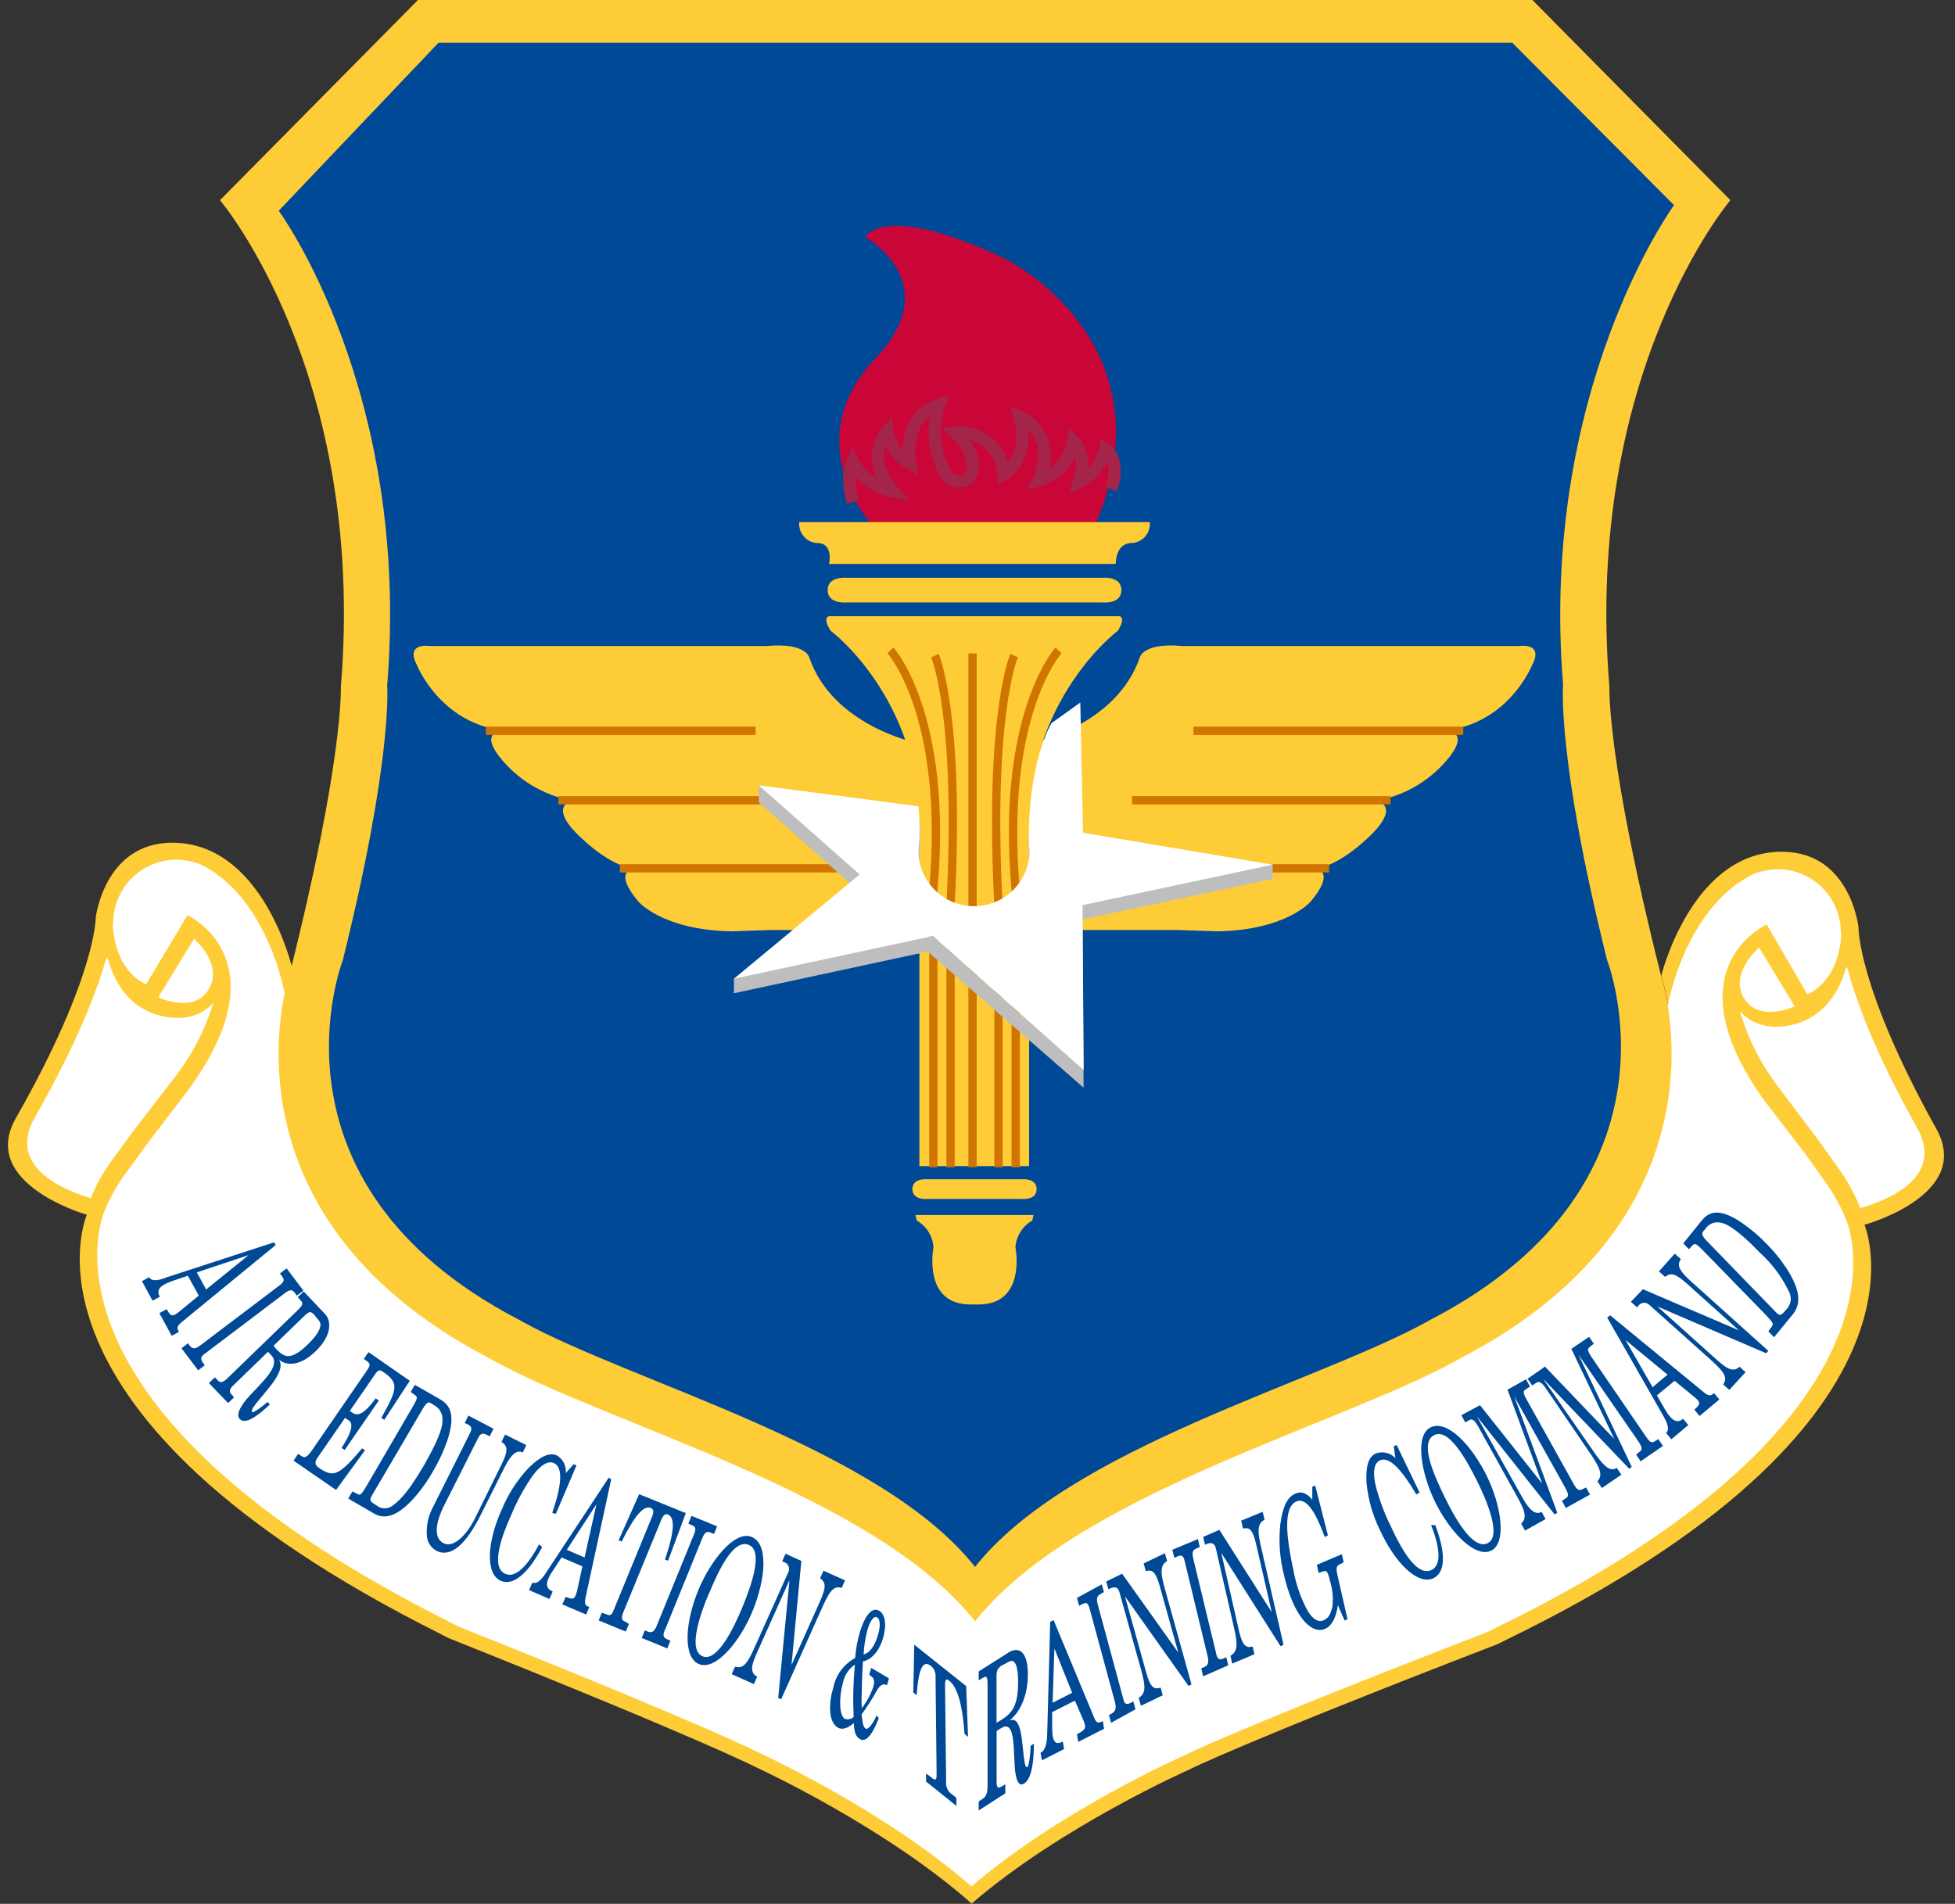 <svg width="115" height="112" viewBox="0 0 115 112" fill="none" xmlns="http://www.w3.org/2000/svg">
<rect x="0" y="0" width="115" height="112" fill="#333333" stroke="none"/>
<g id="Air_Education_and_Training_Command 1" clip-path="url(#clip0_527_10805)">
<path id="Vector" d="M57.356 95.383C51.54 87.84 35.92 83.642 28.956 79.722C28.862 79.67 28.773 79.612 28.68 79.565C12.376 70.816 17.195 56.971 17.195 56.971C17.195 56.971 15.592 50.002 10.591 49.594C6.184 49.245 5.631 53.98 5.631 53.98C5.631 53.98 5.668 57.462 0.933 65.778C-1.276 69.646 5.109 71.463 5.109 71.463C5.109 71.463 -0.059 83.126 25.887 96.109C26.085 96.208 26.283 96.328 26.497 96.412C41.532 102.42 44.482 103.971 44.482 103.971C44.482 103.971 51.947 107.38 57.157 111.984C62.419 107.437 69.932 104.112 69.932 104.112C69.932 104.112 72.902 102.587 88.005 96.756C88.219 96.673 88.417 96.558 88.621 96.459C114.723 83.773 109.675 72.053 109.675 72.053C109.675 72.053 116.07 70.304 113.904 66.41C109.252 58.057 109.325 54.559 109.325 54.559C109.325 54.559 108.829 49.819 104.413 50.122C99.417 50.461 97.72 57.404 97.72 57.404C97.72 57.404 102.387 71.306 85.985 79.852L85.703 80.009C78.697 83.856 63.255 87.876 57.366 95.352" fill="#FECC36"/>
<path id="Vector_2" d="M96.953 59.2C97.59 63.22 97.209 73.186 85.896 78.907C85.797 78.954 85.708 79.012 85.614 79.064C78.608 82.912 63.437 86.561 57.533 94.036C51.712 86.493 36.651 83.073 29.698 79.163L29.416 79.001C16.443 72.043 17.038 62.4 17.743 58.532L16.777 58.589C16.777 58.589 15.806 52.727 11.703 50.806C11.391 50.707 11.071 50.636 10.747 50.592C10.243 50.541 9.733 50.595 9.25 50.749C8.767 50.903 8.32 51.154 7.938 51.487C7.556 51.82 7.245 52.228 7.026 52.685C6.807 53.143 6.684 53.64 6.665 54.147L6.633 54.423C6.811 57.274 8.596 57.906 8.596 57.906L11.029 53.839C11.029 53.839 16.74 56.449 11.029 64.18L8.617 67.344L7.286 69.177C6.765 69.896 6.347 70.685 6.044 71.52C5.49 73.222 3.214 83.789 26.492 95.441C26.691 95.54 26.884 95.655 27.093 95.738C41.83 101.622 44.722 103.146 44.722 103.146C44.722 103.146 52.031 106.487 57.147 110.977C62.305 106.519 69.676 103.261 69.676 103.261C69.676 103.261 72.589 101.768 87.389 96.052C87.598 95.968 87.796 95.853 87.995 95.759C111.403 84.373 109.247 73.786 108.715 72.079C108.419 71.241 108.009 70.447 107.498 69.719L106.188 67.871L103.776 64.734C98.185 56.94 103.922 54.392 103.922 54.392L106.313 58.49C106.313 58.49 108.104 57.879 108.313 55.029L108.281 54.752C108.268 54.246 108.152 53.747 107.939 53.287C107.725 52.827 107.421 52.416 107.042 52.079C106.664 51.741 106.221 51.485 105.74 51.325C105.259 51.165 104.751 51.106 104.246 51.15C103.921 51.193 103.6 51.261 103.285 51.354C99.156 53.249 98.122 59.08 98.122 59.08L96.953 59.2Z" fill="white"/>
<path id="Vector_3" d="M57.356 95.383C51.451 87.907 36.03 83.898 29.024 80.04L28.742 79.884C12.339 71.322 17.001 57.436 17.001 57.436C20.222 44.719 20.05 40.427 20.05 40.427C21.58 21.926 12.94 11.777 12.94 11.777L24.587 0H90.14L101.787 11.777C101.787 11.777 93.147 21.926 94.671 40.412C94.671 40.412 94.499 44.703 97.715 57.42C97.715 57.42 102.382 71.322 85.979 79.868L85.698 80.025C78.692 83.888 63.265 87.907 57.356 95.383Z" fill="#FECC36"/>
<path id="Vector_4" d="M57.356 92.178C51.806 85.151 37.309 81.371 30.731 77.754C30.642 77.701 30.559 77.649 30.47 77.608C15.049 69.558 20.165 56.491 20.165 56.491C23.13 44.541 22.775 40.333 22.775 40.333C24.19 22.97 16.396 12.399 16.396 12.399L25.793 2.516H88.96L98.472 12.07C98.472 12.07 90.537 22.918 91.946 40.286C91.946 40.286 91.565 44.541 94.531 56.47C94.531 56.47 99.662 69.521 84.246 77.587C84.157 77.628 84.074 77.681 83.98 77.733C77.407 81.371 62.905 85.151 57.356 92.178Z" fill="#004996"/>
<path id="Vector_5" d="M105.567 59.195L103.478 55.749C103.478 55.749 101.735 57.206 102.57 58.688C103.405 60.171 105.473 59.242 105.473 59.242L105.567 59.195Z" fill="white"/>
<path id="Vector_6" d="M109.425 71.061C109.131 70.315 108.753 69.606 108.297 68.947L106.987 67.104L104.58 63.909C103.571 62.583 102.813 61.082 102.346 59.482C102.346 59.482 103.39 60.897 105.687 60.218C107.984 59.539 108.532 57.086 108.532 57.086L108.652 56.877C109.132 58.715 110.218 61.795 112.771 66.352C114.415 69.312 110.959 70.649 109.325 71.098" fill="white"/>
<path id="Vector_7" d="M9.327 58.642L11.415 55.227C11.415 55.227 13.143 56.7 12.293 58.177C11.441 59.654 9.385 58.699 9.385 58.699L9.327 58.642Z" fill="white"/>
<path id="Vector_8" d="M5.339 70.476C5.64 69.738 6.028 69.037 6.492 68.388L7.824 66.561L10.267 63.392C11.292 62.078 12.066 60.586 12.548 58.991C12.548 58.991 11.504 60.39 9.202 59.686C6.9 58.981 6.393 56.512 6.393 56.512L6.273 56.303C5.751 58.135 4.634 61.2 2.05 65.731C0.369 68.675 3.809 70.048 5.438 70.513" fill="white"/>
<path id="Vector_9" d="M16.218 73.243L10.679 77.785C10.329 78.067 10.45 78.197 10.523 78.354L10.1 78.584L9.374 77.252L9.797 77.018C10.027 77.373 10.079 77.54 10.528 77.174L11.692 76.219L11.05 75.049L10.162 75.352C9.285 75.65 9.218 75.947 9.4 76.287L8.972 76.516L8.351 75.368L8.774 75.138C8.936 75.43 9.426 75.3 9.818 75.138L16.114 73.087L16.218 73.243ZM11.577 74.851L12.125 75.859L14.621 73.838L11.577 74.851Z" fill="#004996"/>
<path id="Vector_10" d="M17.847 75.927L17.461 76.219L17.356 76.078C17.247 75.932 17.137 75.775 16.751 76.078L12.178 79.539L12.052 79.628C11.729 79.858 11.828 80.025 11.974 80.218L12.047 80.317L11.656 80.615L10.674 79.315L11.06 79.022L11.139 79.132C11.274 79.309 11.415 79.44 11.802 79.132L16.422 75.634C16.777 75.358 16.735 75.264 16.532 75.002L16.469 74.914L16.86 74.616L17.847 75.927Z" fill="#004996"/>
<path id="Vector_11" d="M19.116 77.299C19.486 77.686 19.549 78.521 18.594 79.466C17.638 80.411 16.824 80.343 16.417 79.988C16.521 80.197 16.688 80.541 15.895 81.554C15.66 81.852 15.252 82.332 15.252 82.332C14.819 82.854 14.767 83 14.835 83.073C14.903 83.146 15.55 82.656 15.733 82.473L15.874 82.619C15.216 83.251 14.448 83.835 14.109 83.486C13.853 83.219 14.161 82.671 14.704 82.087C14.704 82.087 15.164 81.606 15.409 81.335C16.13 80.562 16.218 80.145 16.051 79.847C15.967 79.73 15.871 79.621 15.764 79.523L13.712 81.512C13.394 81.82 13.54 81.956 13.665 82.082C13.701 82.121 13.733 82.165 13.759 82.212L13.42 82.541L12.287 81.366L12.632 81.032C12.867 81.199 12.914 81.554 13.431 81.032L17.497 77.091C17.863 76.741 17.837 76.652 17.649 76.459C17.596 76.407 17.56 76.349 17.518 76.308L17.863 75.974L19.116 77.299ZM18.348 77.232C18.223 77.106 18.03 77.289 17.868 77.446L16.093 79.168C16.156 79.262 16.229 79.348 16.312 79.424C16.766 79.894 17.168 79.999 18.119 79.08C18.708 78.505 19.001 77.989 18.771 77.701L18.442 77.299C18.409 77.28 18.378 77.257 18.348 77.232Z" fill="#004996"/>
<path id="Vector_12" d="M24.106 81.231L22.603 83.528L22.431 83.407C23.339 81.8 23.475 81.387 22.666 80.797L22.577 80.735C22.399 80.615 22.29 80.5 22.055 80.86L20.577 83.005L20.724 83.105C21.068 83.345 21.444 83.157 22.102 82.264L22.285 82.389L20.275 85.302L20.092 85.177C20.614 84.379 20.844 83.789 20.515 83.559L20.296 83.413L18.667 85.772C18.411 86.148 18.667 86.294 18.87 86.425C19.664 86.947 20.019 86.707 21.303 85.203L21.47 85.318L19.768 87.652L17.268 85.929L17.539 85.527L17.633 85.595C17.878 85.762 17.993 85.84 18.353 85.318L21.548 80.677C21.83 80.275 21.757 80.223 21.627 80.108L21.402 79.941L21.679 79.544L24.106 81.231Z" fill="#004996"/>
<path id="Vector_13" d="M25.85 82.296C26.32 82.572 26.894 83.011 26.304 84.77C26.077 85.416 25.785 86.037 25.432 86.623C24.618 88.017 23.616 89.025 22.895 89.171C22.61 89.245 22.308 89.208 22.049 89.066L20.483 88.158L20.729 87.74C21.214 87.949 21.125 88.158 21.632 87.297L24.242 82.817C24.675 82.076 24.561 82.207 24.159 81.888C24.159 81.888 24.399 81.465 24.404 81.471L25.85 82.296ZM24.858 82.896L22.013 87.746C21.731 88.226 21.658 88.268 22.143 88.56C22.28 88.672 22.452 88.733 22.629 88.733C22.806 88.733 22.977 88.672 23.114 88.56C23.668 88.163 24.19 87.474 24.921 86.232C25.443 85.313 26.059 84.17 26.027 83.528C26.036 83.346 25.991 83.166 25.899 83.01C25.806 82.854 25.669 82.729 25.506 82.65C25.255 82.483 25.171 82.358 24.858 82.896Z" fill="#004996"/>
<path id="Vector_14" d="M29.029 84.05L28.81 84.493C28.653 84.452 28.351 84.144 28.147 84.556L26.137 88.539C25.511 89.787 25.579 90.533 26.106 90.794C26.633 91.055 27.39 90.419 27.933 89.333L29.499 86.159C29.943 85.266 29.828 85.052 29.499 84.822L29.713 84.394L30.961 85.015L30.747 85.449C30.387 85.271 30.063 85.553 29.645 86.388L28.288 89.098C27.427 90.821 26.544 91.661 25.678 91.233C25.511 91.143 25.37 91.011 25.27 90.85C25.17 90.689 25.115 90.504 25.109 90.314C25.07 89.741 25.195 89.169 25.469 88.665L27.646 84.311C27.865 83.883 27.578 83.836 27.338 83.71L27.552 83.277L29.029 84.05Z" fill="#004996"/>
<path id="Vector_15" d="M33.279 86.66L33.743 86.138L33.91 86.211L32.694 89.066L32.485 88.999C33.007 87.479 33.164 86.331 32.579 86.07C32.25 85.918 31.796 86.159 31.274 86.895C30.809 87.579 30.414 88.308 30.094 89.072C29.181 91.097 29.05 92.272 29.708 92.58C30.366 92.888 31.097 92.006 31.713 90.847L31.89 91.019C31.029 92.632 30.157 93.311 29.447 92.992C28.554 92.585 28.633 90.747 29.53 88.769C29.903 87.876 30.434 87.057 31.097 86.352C31.739 85.725 32.287 85.407 32.767 85.626C32.942 85.732 33.083 85.885 33.174 86.068C33.265 86.251 33.301 86.457 33.279 86.66Z" fill="#004996"/>
<path id="Vector_16" d="M35.952 87.03L34.438 94.015C34.344 94.454 34.511 94.48 34.667 94.537L34.479 94.981L33.08 94.386L33.273 93.942C33.67 94.078 33.796 94.172 33.942 93.608L34.26 92.147L33.033 91.624L32.511 92.418C31.989 93.196 32.141 93.462 32.511 93.624L32.323 94.068L31.123 93.546L31.311 93.102C31.619 93.232 31.927 92.825 32.156 92.465L35.811 86.926L35.952 87.03ZM33.341 91.175L34.386 91.624L35.085 88.492L33.341 91.175Z" fill="#004996"/>
<path id="Vector_17" d="M40.342 89.014L39.298 91.818L39.115 91.745C39.496 90.622 39.841 89.322 39.293 89.098C39.147 89.04 39.032 89.098 38.886 89.442L36.682 94.809C36.5 95.248 36.589 95.331 36.834 95.43L36.996 95.535L36.808 95.984L35.215 95.326L35.398 94.882C35.445 94.882 35.571 94.929 35.591 94.939C35.842 95.039 35.957 95.112 36.114 94.684L38.353 89.234C38.478 88.936 38.447 88.795 38.29 88.712C37.768 88.492 37.152 89.536 36.568 90.69L36.39 90.612L37.596 87.902L40.342 89.014Z" fill="#004996"/>
<path id="Vector_18" d="M42.185 89.792L42.002 90.241L41.84 90.178C41.673 90.105 41.496 90.027 41.318 90.471L39.157 95.785L39.094 95.926C38.932 96.286 39.094 96.38 39.329 96.474L39.439 96.516L39.251 96.975L37.748 96.359L37.93 95.916L38.05 95.963C38.264 96.052 38.447 96.093 38.63 95.644L40.817 90.278C40.989 89.86 40.901 89.803 40.593 89.677L40.493 89.635L40.676 89.176L42.185 89.792Z" fill="#004996"/>
<path id="Vector_19" d="M44.257 94.804C43.521 96.589 42.096 98.291 41.125 97.9C40.154 97.508 40.3 95.43 41.078 93.546C41.788 91.823 43.208 90.016 44.21 90.413C45.213 90.81 45.051 92.883 44.257 94.804ZM41.689 93.76C41.057 95.289 40.509 97.101 41.334 97.44C42.159 97.779 43.114 95.905 43.678 94.532C44.242 93.159 44.905 91.212 44.033 90.878C43.161 90.544 42.321 92.246 41.694 93.775L41.689 93.76Z" fill="#004996"/>
<path id="Vector_20" d="M47.139 91.828L46.56 97.952L48.241 94.193C48.637 93.311 48.554 93.076 48.241 92.846L48.439 92.402L49.708 92.971L49.509 93.415C49.144 93.311 48.883 93.415 48.434 94.412L45.949 99.967L45.777 99.888L46.44 92.956L44.482 97.331C44.101 98.176 44.21 98.437 44.539 98.641L44.346 99.074L43.041 98.49L43.239 98.046C43.667 98.171 43.918 97.973 44.367 96.965L46.367 92.502C46.397 92.445 46.415 92.383 46.418 92.319C46.421 92.255 46.409 92.192 46.384 92.133C46.359 92.074 46.321 92.022 46.273 91.98C46.224 91.938 46.167 91.907 46.105 91.891L46.011 91.849L46.21 91.405L47.139 91.828Z" fill="#004996"/>
<path id="Vector_21" d="M51.942 96.375C51.66 97.325 51.086 97.696 50.762 97.733C50.736 98.056 50.647 100.045 50.694 100.489C50.988 100.11 51.217 99.684 51.373 99.231C51.524 98.709 51.263 98.646 51.133 98.526L51.248 98.119L52.292 98.735L52.177 99.137C51.978 99.027 51.791 99.106 51.608 99.403C51.331 99.909 51.021 100.396 50.679 100.86C50.731 101.178 50.746 101.59 50.919 101.69C51.091 101.789 51.383 101.329 51.566 100.917L51.697 101.079C51.237 102.243 50.882 102.478 50.59 102.311C50.297 102.144 50.251 101.825 50.219 101.366C49.901 101.653 49.556 101.789 49.29 101.637C48.679 101.288 48.768 100.071 49.024 99.252C49.1 98.891 49.254 98.55 49.475 98.255C49.696 97.959 49.978 97.715 50.303 97.539C50.339 97.037 50.428 96.54 50.569 96.057C50.83 95.164 51.253 94.491 51.712 94.757C52.072 94.96 52.172 95.587 51.942 96.375ZM51.023 95.895C50.9 96.363 50.825 96.842 50.799 97.325C51.117 97.263 51.441 96.892 51.644 96.192C51.775 95.754 51.811 95.279 51.592 95.148C51.373 95.018 51.154 95.451 51.023 95.895ZM49.587 98.991C49.353 99.789 49.347 100.917 49.692 101.115C49.78 101.146 49.875 101.153 49.967 101.135C50.059 101.116 50.144 101.074 50.214 101.011C50.166 99.982 50.19 98.951 50.287 97.926C49.924 98.176 49.673 98.558 49.587 98.991Z" fill="#004996"/>
<path id="Vector_22" d="M56.834 99.189L56.943 102.175L56.739 102.008C56.646 100.792 56.452 99.356 55.836 98.876C55.675 98.745 55.586 98.771 55.591 99.137L55.654 104.78C55.633 104.939 55.659 105.101 55.729 105.245C55.798 105.39 55.908 105.511 56.045 105.594L56.259 105.767V106.237L54.474 104.806V104.336C54.531 104.383 54.657 104.462 54.683 104.483C54.959 104.707 55.1 104.838 55.095 104.389L55.032 98.646C55.043 98.526 55.024 98.406 54.977 98.295C54.931 98.184 54.859 98.086 54.766 98.009C54.171 97.534 54.014 98.557 53.92 99.727L53.722 99.57L53.779 96.756L56.834 99.189Z" fill="#004996"/>
<path id="Vector_23" d="M59.334 97.21C59.856 96.882 60.456 97.049 60.462 98.479C60.467 99.909 59.898 100.828 59.381 101.209C59.59 101.147 59.94 101.047 60.102 102.253C60.148 102.619 60.211 103.235 60.211 103.235C60.284 103.898 60.347 104.007 60.446 103.94C60.545 103.872 60.624 102.974 60.624 102.702L60.817 102.577C60.817 103.543 60.712 104.618 60.248 104.921C59.893 105.151 59.726 104.629 59.684 103.819C59.684 103.819 59.653 103.136 59.632 102.775C59.574 101.731 59.35 101.475 59.031 101.59C58.888 101.66 58.752 101.742 58.624 101.836V104.837C58.624 105.302 58.817 105.166 58.984 105.057C59.032 105.026 59.083 104.999 59.136 104.978V105.5L57.57 106.508V105.986C57.836 105.756 58.092 105.798 58.092 105.041V99.095C58.092 98.573 58.019 98.573 57.758 98.74C57.695 98.782 57.627 98.813 57.57 98.85V98.328L59.334 97.21ZM58.786 98.103C58.619 98.213 58.614 98.495 58.619 98.735V101.345C58.729 101.29 58.836 101.227 58.937 101.157C59.559 100.755 59.893 100.306 59.888 98.918C59.888 98.051 59.72 97.555 59.365 97.748L58.843 98.025L58.786 98.103Z" fill="#004996"/>
<path id="Vector_24" d="M61.976 95.31L64.382 101.094C64.534 101.455 64.696 101.329 64.873 101.251L64.946 101.7L63.427 102.473L63.349 102.029C63.766 101.784 63.944 101.726 63.751 101.256L63.229 100.045L61.892 100.724V101.653C61.892 102.577 62.138 102.645 62.519 102.452L62.592 102.896L61.287 103.559L61.208 103.115C61.542 102.948 61.589 102.431 61.6 102.008L61.777 95.409L61.976 95.31ZM61.918 100.17L63.067 99.586L62.023 96.975L61.918 100.17Z" fill="#004996"/>
<path id="Vector_25" d="M64.81 93.206L64.936 93.66L64.779 93.749C64.623 93.838 64.445 93.921 64.57 94.376L66.042 99.815L66.079 99.956C66.168 100.343 66.345 100.264 66.559 100.15L66.664 100.092L66.794 100.557L65.359 101.35L65.233 100.891L65.353 100.828C65.552 100.719 65.708 100.593 65.588 100.139L64.1 94.652C63.98 94.224 63.886 94.256 63.578 94.412L63.479 94.47L63.354 94L64.81 93.206Z" fill="#004996"/>
<path id="Vector_26" d="M66.006 92.58L69.31 97.216L68.23 93.337C67.974 92.428 67.77 92.329 67.4 92.428L67.275 91.974L68.522 91.374L68.653 91.828C68.329 92.042 68.204 92.319 68.491 93.353L70.088 99.095L69.911 99.178L66.178 93.921L67.436 98.437C67.676 99.304 67.911 99.398 68.272 99.283L68.397 99.732L67.113 100.348L66.982 99.888C67.363 99.638 67.426 99.314 67.133 98.27L65.849 93.666C65.745 93.29 65.468 93.368 65.291 93.452L65.202 93.493L65.071 93.039L66.006 92.58Z" fill="#004996"/>
<path id="Vector_27" d="M70.464 90.544L70.574 91.003L70.417 91.076C70.25 91.149 70.073 91.212 70.188 91.677L71.513 97.163L71.545 97.309C71.623 97.696 71.811 97.638 72.03 97.539L72.135 97.492L72.25 97.967L70.772 98.615L70.662 98.15L70.783 98.098C70.991 98.004 71.153 97.9 71.038 97.44L69.697 91.88C69.598 91.447 69.498 91.468 69.175 91.598L69.076 91.645L68.961 91.17L70.464 90.544Z" fill="#004996"/>
<path id="Vector_28" d="M71.728 90.001L74.808 94.84L73.899 90.883C73.69 89.954 73.492 89.839 73.116 89.923L73.012 89.458L74.275 88.936L74.385 89.4C74.051 89.594 73.915 89.87 74.16 90.92L75.502 96.767L75.324 96.84L71.842 91.358L72.886 95.963C73.095 96.85 73.32 96.96 73.685 96.861L73.79 97.315L72.484 97.868L72.38 97.403C72.766 97.174 72.84 96.845 72.594 95.78L71.519 91.082C71.43 90.7 71.153 90.763 70.971 90.836L70.882 90.878L70.777 90.413L71.728 90.001Z" fill="#004996"/>
<path id="Vector_29" d="M77.193 88.226V87.464L77.366 87.391L78.112 90.325L77.929 90.424C77.481 89.218 76.917 88.033 76.243 88.336C75.57 88.638 75.659 90.027 75.873 91.29C75.93 91.656 76.003 92.006 76.076 92.335C76.227 93.197 76.518 94.03 76.938 94.799C77.251 95.268 77.538 95.456 77.856 95.321C78.175 95.185 78.269 94.94 78.378 94.522C78.434 94.035 78.392 93.541 78.253 93.071C78.07 92.272 77.997 92.387 77.695 92.491L77.564 92.533L77.46 92.058L78.932 91.431L79.041 91.906L78.937 91.964C78.686 92.094 78.54 92.094 78.671 92.653L79.266 95.263L79.094 95.331L78.697 94.428C78.608 95.112 78.363 95.644 77.935 95.827C77.068 96.192 76.045 94.903 75.538 92.695C75.28 91.704 75.204 90.674 75.314 89.656C75.45 88.675 75.706 88.09 76.17 87.882C76.515 87.704 76.865 87.824 77.193 88.226Z" fill="#004996"/>
<path id="Vector_30" d="M82.08 85.778L81.986 85.078L82.153 85.005L83.505 87.803L83.312 87.913C82.497 86.534 81.746 85.647 81.171 85.913C80.843 86.059 80.722 86.566 80.931 87.438C81.142 88.239 81.432 89.017 81.798 89.761C82.722 91.781 83.515 92.663 84.184 92.371C84.852 92.079 84.664 90.946 84.184 89.719H84.429C85.076 91.431 85.014 92.533 84.304 92.851C83.416 93.258 82.08 91.99 81.171 90.011C80.745 89.142 80.478 88.203 80.383 87.239C80.336 86.341 80.456 85.72 80.936 85.501C81.133 85.431 81.346 85.42 81.549 85.469C81.752 85.518 81.937 85.625 82.08 85.778Z" fill="#004996"/>
<path id="Vector_31" d="M87.462 86.837C88.313 88.576 88.642 90.768 87.718 91.222C86.794 91.677 85.322 90.178 84.424 88.372C83.604 86.702 83.197 84.441 84.152 83.971C85.108 83.501 86.548 84.974 87.462 86.837ZM84.987 88.085C85.713 89.573 86.705 91.181 87.509 90.784C88.313 90.387 87.54 88.44 86.888 87.13C86.235 85.819 85.212 83.997 84.366 84.425C83.521 84.853 84.262 86.597 84.987 88.085Z" fill="#004996"/>
<path id="Vector_32" d="M87.06 82.666L90.714 87.276L88.678 81.753L89.764 81.142L89.999 81.565L89.702 81.768C89.566 81.857 89.639 82.05 89.832 82.389L92.573 87.307C92.761 87.641 92.87 87.72 93.095 87.605L93.299 87.506L93.533 87.923L92.108 88.712L91.879 88.294L91.978 88.226C92.234 88.059 92.354 88.028 92.072 87.521L89.07 82.144L91.607 88.999L91.445 89.087L86.893 83.345L86.94 83.444L89.55 88.096C89.978 88.868 90.328 89.14 90.683 88.941L90.918 89.364L89.707 90.043L89.477 89.63C89.832 89.317 89.722 88.9 89.253 88.064L86.935 83.888C86.684 83.449 86.538 83.47 86.413 83.554L86.194 83.679L85.959 83.256L87.06 82.666Z" fill="#004996"/>
<path id="Vector_33" d="M90.881 80.395L94.959 84.655L92.432 79.351L93.476 78.646L93.753 79.048C93.596 79.168 93.471 79.278 93.471 79.278C93.346 79.377 93.439 79.56 93.653 79.884L96.833 84.53C97.052 84.848 97.162 84.916 97.355 84.78L97.548 84.66L97.819 85.062L96.509 85.966L96.243 85.574L96.337 85.496C96.572 85.308 96.692 85.266 96.368 84.786L92.855 79.701L95.987 86.3L95.836 86.404L90.782 81.121L90.84 81.215L93.899 85.616C94.421 86.341 94.766 86.582 95.1 86.352L95.376 86.754L94.228 87.537L93.962 87.145C94.29 86.806 94.144 86.394 93.596 85.579L90.913 81.648C90.626 81.236 90.485 81.267 90.338 81.366L90.13 81.507L89.858 81.11L90.881 80.395Z" fill="#004996"/>
<path id="Vector_34" d="M94.713 77.378L100.242 81.92C100.586 82.201 100.691 82.061 100.826 81.956L101.14 82.327L99.975 83.303L99.668 82.932C99.965 82.635 100.122 82.551 99.668 82.186L98.508 81.231L97.465 82.087L97.934 82.901C98.399 83.7 98.712 83.71 99.004 83.465L99.312 83.835L98.315 84.671L98.002 84.3C98.258 84.091 98.034 83.632 97.819 83.256L94.541 77.513L94.713 77.378ZM97.209 81.606L98.091 80.87L95.616 78.829L97.209 81.606Z" fill="#004996"/>
<path id="Vector_35" d="M96.64 75.843L102.293 78.265L99.229 75.514C98.514 74.872 98.258 74.877 97.945 75.117L97.585 74.794L98.514 73.75L98.874 74.073C98.66 74.392 98.681 74.674 99.495 75.404L104.021 79.471L103.891 79.612L97.496 76.861L101.061 80.061C101.75 80.677 102.032 80.656 102.33 80.406L102.68 80.724L101.724 81.768L101.364 81.445C101.61 81.074 101.505 80.782 100.68 80.04L97.026 76.772C96.982 76.726 96.928 76.69 96.868 76.667C96.808 76.645 96.743 76.636 96.679 76.642C96.615 76.648 96.554 76.669 96.499 76.702C96.444 76.736 96.398 76.781 96.363 76.835L96.295 76.908L95.935 76.584L96.64 75.843Z" fill="#004996"/>
<path id="Vector_36" d="M100.064 71.849C100.414 71.421 100.936 70.915 102.429 71.912C102.983 72.293 103.496 72.73 103.959 73.217C105.071 74.366 105.791 75.619 105.781 76.402C105.787 76.709 105.691 77.01 105.509 77.258L104.355 78.667L104.021 78.323C104.314 77.863 104.486 78.004 103.797 77.279L100.221 73.609C99.626 72.993 99.699 73.144 99.344 73.489C99.344 73.489 99.01 73.149 99.015 73.149L100.064 71.849ZM100.409 73.014L104.288 77.012C104.669 77.409 104.7 77.493 105.06 77.054C105.195 76.928 105.286 76.763 105.323 76.583C105.359 76.402 105.339 76.215 105.264 76.047C104.839 75.142 104.238 74.333 103.494 73.666C102.763 72.909 101.834 72.043 101.239 71.933C101.068 71.889 100.887 71.899 100.722 71.963C100.558 72.026 100.417 72.14 100.32 72.288C100.132 72.518 99.981 72.565 100.409 73.014Z" fill="#004996"/>
<path id="Vector_37" d="M51.227 30.801C51.227 30.801 46.847 25.961 51.524 21.049C55.701 16.643 50.903 13.949 50.903 13.949C50.903 13.949 51.947 11.809 59.157 15.239C59.157 15.239 68.982 20.078 64.45 30.843L51.227 30.801Z" fill="#CA0538"/>
<path id="Vector_38" d="M50.167 29.532C50.167 29.532 49.702 28.133 50.167 27.157C50.399 27.603 50.729 27.991 51.132 28.292C51.535 28.593 52.001 28.799 52.495 28.895C52.495 28.895 50.804 27.032 52.203 25.377C52.262 25.768 52.411 26.141 52.639 26.465C52.866 26.789 53.165 27.056 53.513 27.246C53.513 27.246 52.991 24.489 55.252 23.811C55.024 24.461 54.937 25.152 54.995 25.838C55.054 26.525 55.257 27.191 55.591 27.794C55.67 27.977 55.808 28.127 55.983 28.222C56.159 28.317 56.361 28.35 56.557 28.316C57.319 28.253 57.711 26.917 56.218 25.455C56.565 25.421 56.917 25.457 57.25 25.564C57.583 25.67 57.891 25.843 58.155 26.072C58.419 26.301 58.633 26.582 58.785 26.897C58.936 27.212 59.022 27.554 59.037 27.903C59.037 27.903 60.655 27.011 59.987 24.531C59.987 24.531 62.31 25.502 61.099 28.253C61.623 28.099 62.093 27.798 62.453 27.387C62.814 26.976 63.05 26.47 63.135 25.93C63.135 25.93 63.996 26.692 63.484 28.347C63.867 28.158 64.203 27.885 64.467 27.549C64.731 27.213 64.916 26.822 65.009 26.405C65.009 26.405 65.975 26.995 65.359 28.77" stroke="#A4244A" stroke-width="0.731"/>
<path id="Vector_39" d="M69.237 54.711H60.148L60.044 45.465L60.78 43.69C60.78 43.69 65.672 42.683 67.045 38.678C67.045 38.678 67.243 37.791 69.53 38.005H89.368C89.368 38.005 90.829 37.775 90.13 39.112C90.13 39.112 88.757 42.609 84.909 42.991C84.909 42.991 86.517 42.881 85.29 44.494C84.22 45.866 82.681 46.796 80.968 47.104C80.968 47.104 82.534 47.376 80.446 49.307C78.645 51.004 77.418 51.108 77.418 51.108C77.418 51.108 78.603 51.239 77.11 53.024C77.11 53.024 75.711 54.711 71.634 54.789C71.143 54.768 69.237 54.711 69.237 54.711Z" fill="#FECC36"/>
<path id="Vector_40" d="M86.073 42.991H70.203" stroke="#D07500" stroke-width="0.487"/>
<path id="Vector_41" d="M81.798 47.078H66.596" stroke="#D07500" stroke-width="0.487"/>
<path id="Vector_42" d="M78.185 51.082H72.584" stroke="#D07500" stroke-width="0.487"/>
<path id="Vector_43" d="M45.411 54.711H54.5L54.604 45.465L53.868 43.69C53.868 43.69 48.977 42.683 47.604 38.678C47.604 38.678 47.411 37.791 45.119 38.005H25.281C25.281 38.005 23.819 37.775 24.519 39.112C24.519 39.112 25.892 42.609 29.739 42.991C29.739 42.991 28.131 42.881 29.358 44.494C30.429 45.866 31.968 46.796 33.681 47.104C33.681 47.104 32.115 47.376 34.203 49.307C36.004 51.004 37.231 51.108 37.231 51.108C37.231 51.108 36.046 51.239 37.539 53.024C37.539 53.024 38.938 54.711 43.015 54.789C43.506 54.768 45.411 54.711 45.411 54.711Z" fill="#FECC36"/>
<path id="Vector_44" d="M28.58 42.991H44.445" stroke="#D07500" stroke-width="0.487"/>
<path id="Vector_45" d="M32.851 47.078H48.058" stroke="#D07500" stroke-width="0.487"/>
<path id="Vector_46" d="M36.463 51.082H51.096" stroke="#D07500" stroke-width="0.487"/>
<path id="Vector_47" d="M53.675 48.399L44.633 46.17V47.203L50.579 52.481L43.172 57.577V58.433L54.573 55.979L63.74 63.987L63.678 54.089L74.865 51.704V50.842L63.709 50.002L53.675 48.399Z" fill="#BEBEBE"/>
<path id="Vector_48" d="M54.573 55.979L54.745 55.133" stroke="black" stroke-width="0.097"/>
<path id="Vector_49" d="M56.651 33.176H48.768C48.768 33.176 49.039 31.981 48.126 31.949C47.97 31.948 47.816 31.914 47.674 31.85C47.531 31.786 47.404 31.693 47.3 31.577C47.195 31.462 47.116 31.325 47.066 31.177C47.017 31.029 46.999 30.873 47.014 30.717H67.635C67.649 30.873 67.631 31.029 67.582 31.177C67.533 31.325 67.454 31.462 67.349 31.577C67.245 31.693 67.117 31.786 66.975 31.85C66.833 31.914 66.679 31.948 66.523 31.949C65.609 31.981 65.63 33.176 65.63 33.176H56.651Z" fill="#FECC36"/>
<path id="Vector_50" d="M56.745 35.442H49.775C49.775 35.442 48.684 35.546 48.684 34.716C48.684 33.886 49.775 33.99 49.775 33.99H64.873C64.873 33.99 65.964 33.881 65.964 34.716C65.964 35.551 64.873 35.442 64.873 35.442H56.745Z" fill="#FECC36"/>
<path id="Vector_51" d="M57.173 70.534H54.536C54.536 70.534 53.67 70.617 53.67 69.954C53.67 69.291 54.536 69.375 54.536 69.375H60.112C60.112 69.375 60.979 69.286 60.979 69.954C60.979 70.623 60.112 70.534 60.112 70.534H57.173Z" fill="#FECC36"/>
<path id="Vector_52" d="M57.173 68.602H54.082V50.216C54.761 41.482 48.862 37.107 48.862 37.107C48.34 36.282 48.778 36.251 48.778 36.251H65.839C65.839 36.251 66.267 36.282 65.755 37.107C65.755 37.107 59.872 41.482 60.535 50.216V68.602H57.142H57.173Z" fill="#FECC36"/>
<path id="Vector_53" d="M57.042 76.741C54.249 76.71 54.912 73.369 54.912 73.369C54.889 73.047 54.787 72.735 54.615 72.462C54.443 72.189 54.206 71.963 53.926 71.802L53.853 71.479H60.796L60.723 71.802C60.442 71.963 60.205 72.189 60.032 72.462C59.859 72.735 59.756 73.046 59.731 73.369C59.731 73.369 60.399 76.71 57.601 76.741H57.042Z" fill="#FECC36"/>
<path id="Vector_54" d="M57.209 38.438V68.775" stroke="#D07500" stroke-width="0.487"/>
<path id="Vector_55" d="M62.268 38.261C62.268 38.261 58.828 42.041 59.747 52.356V68.754" stroke="#D07500" stroke-width="0.487"/>
<path id="Vector_56" d="M59.653 38.569C59.653 38.569 58.144 42.025 58.734 53.212V68.775" stroke="#D07500" stroke-width="0.487"/>
<path id="Vector_57" d="M52.38 38.261C52.38 38.261 55.816 42.041 54.902 52.356V68.754" stroke="#D07500" stroke-width="0.487"/>
<path id="Vector_58" d="M54.996 38.569C54.996 38.569 56.505 42.025 55.915 53.212V68.775" stroke="#D07500" stroke-width="0.487"/>
<path id="Vector_59" d="M60.561 50.043C60.561 50.91 60.217 51.741 59.604 52.354C58.991 52.967 58.16 53.311 57.293 53.311C56.426 53.311 55.595 52.967 54.982 52.354C54.369 51.741 54.025 50.91 54.025 50.043C54.113 49.176 54.113 48.301 54.025 47.433L44.628 46.196L50.569 51.443L43.172 57.577L54.871 55.066L63.745 62.948L63.678 53.249L74.865 50.868L63.709 48.989L63.547 41.33L61.861 42.536C61.861 42.536 60.43 44.797 60.524 49.751L60.561 50.043Z" fill="white"/>
<path id="Vector_60" d="M60.718 60.281L54.871 55.066L53.999 55.29L53.983 56.104L54.573 55.979L60.676 61.309L60.718 60.281Z" fill="#BEBEBE"/>
<path id="Vector_61" d="M60.441 68.67H54.26V68.926H60.441V68.67Z" fill="#004996"/>
</g>
<defs>
<clipPath id="clip0_527_10805">
<rect width="113.895" height="112" fill="white" transform="translate(0.452)"/>
</clipPath>
</defs>
</svg>
